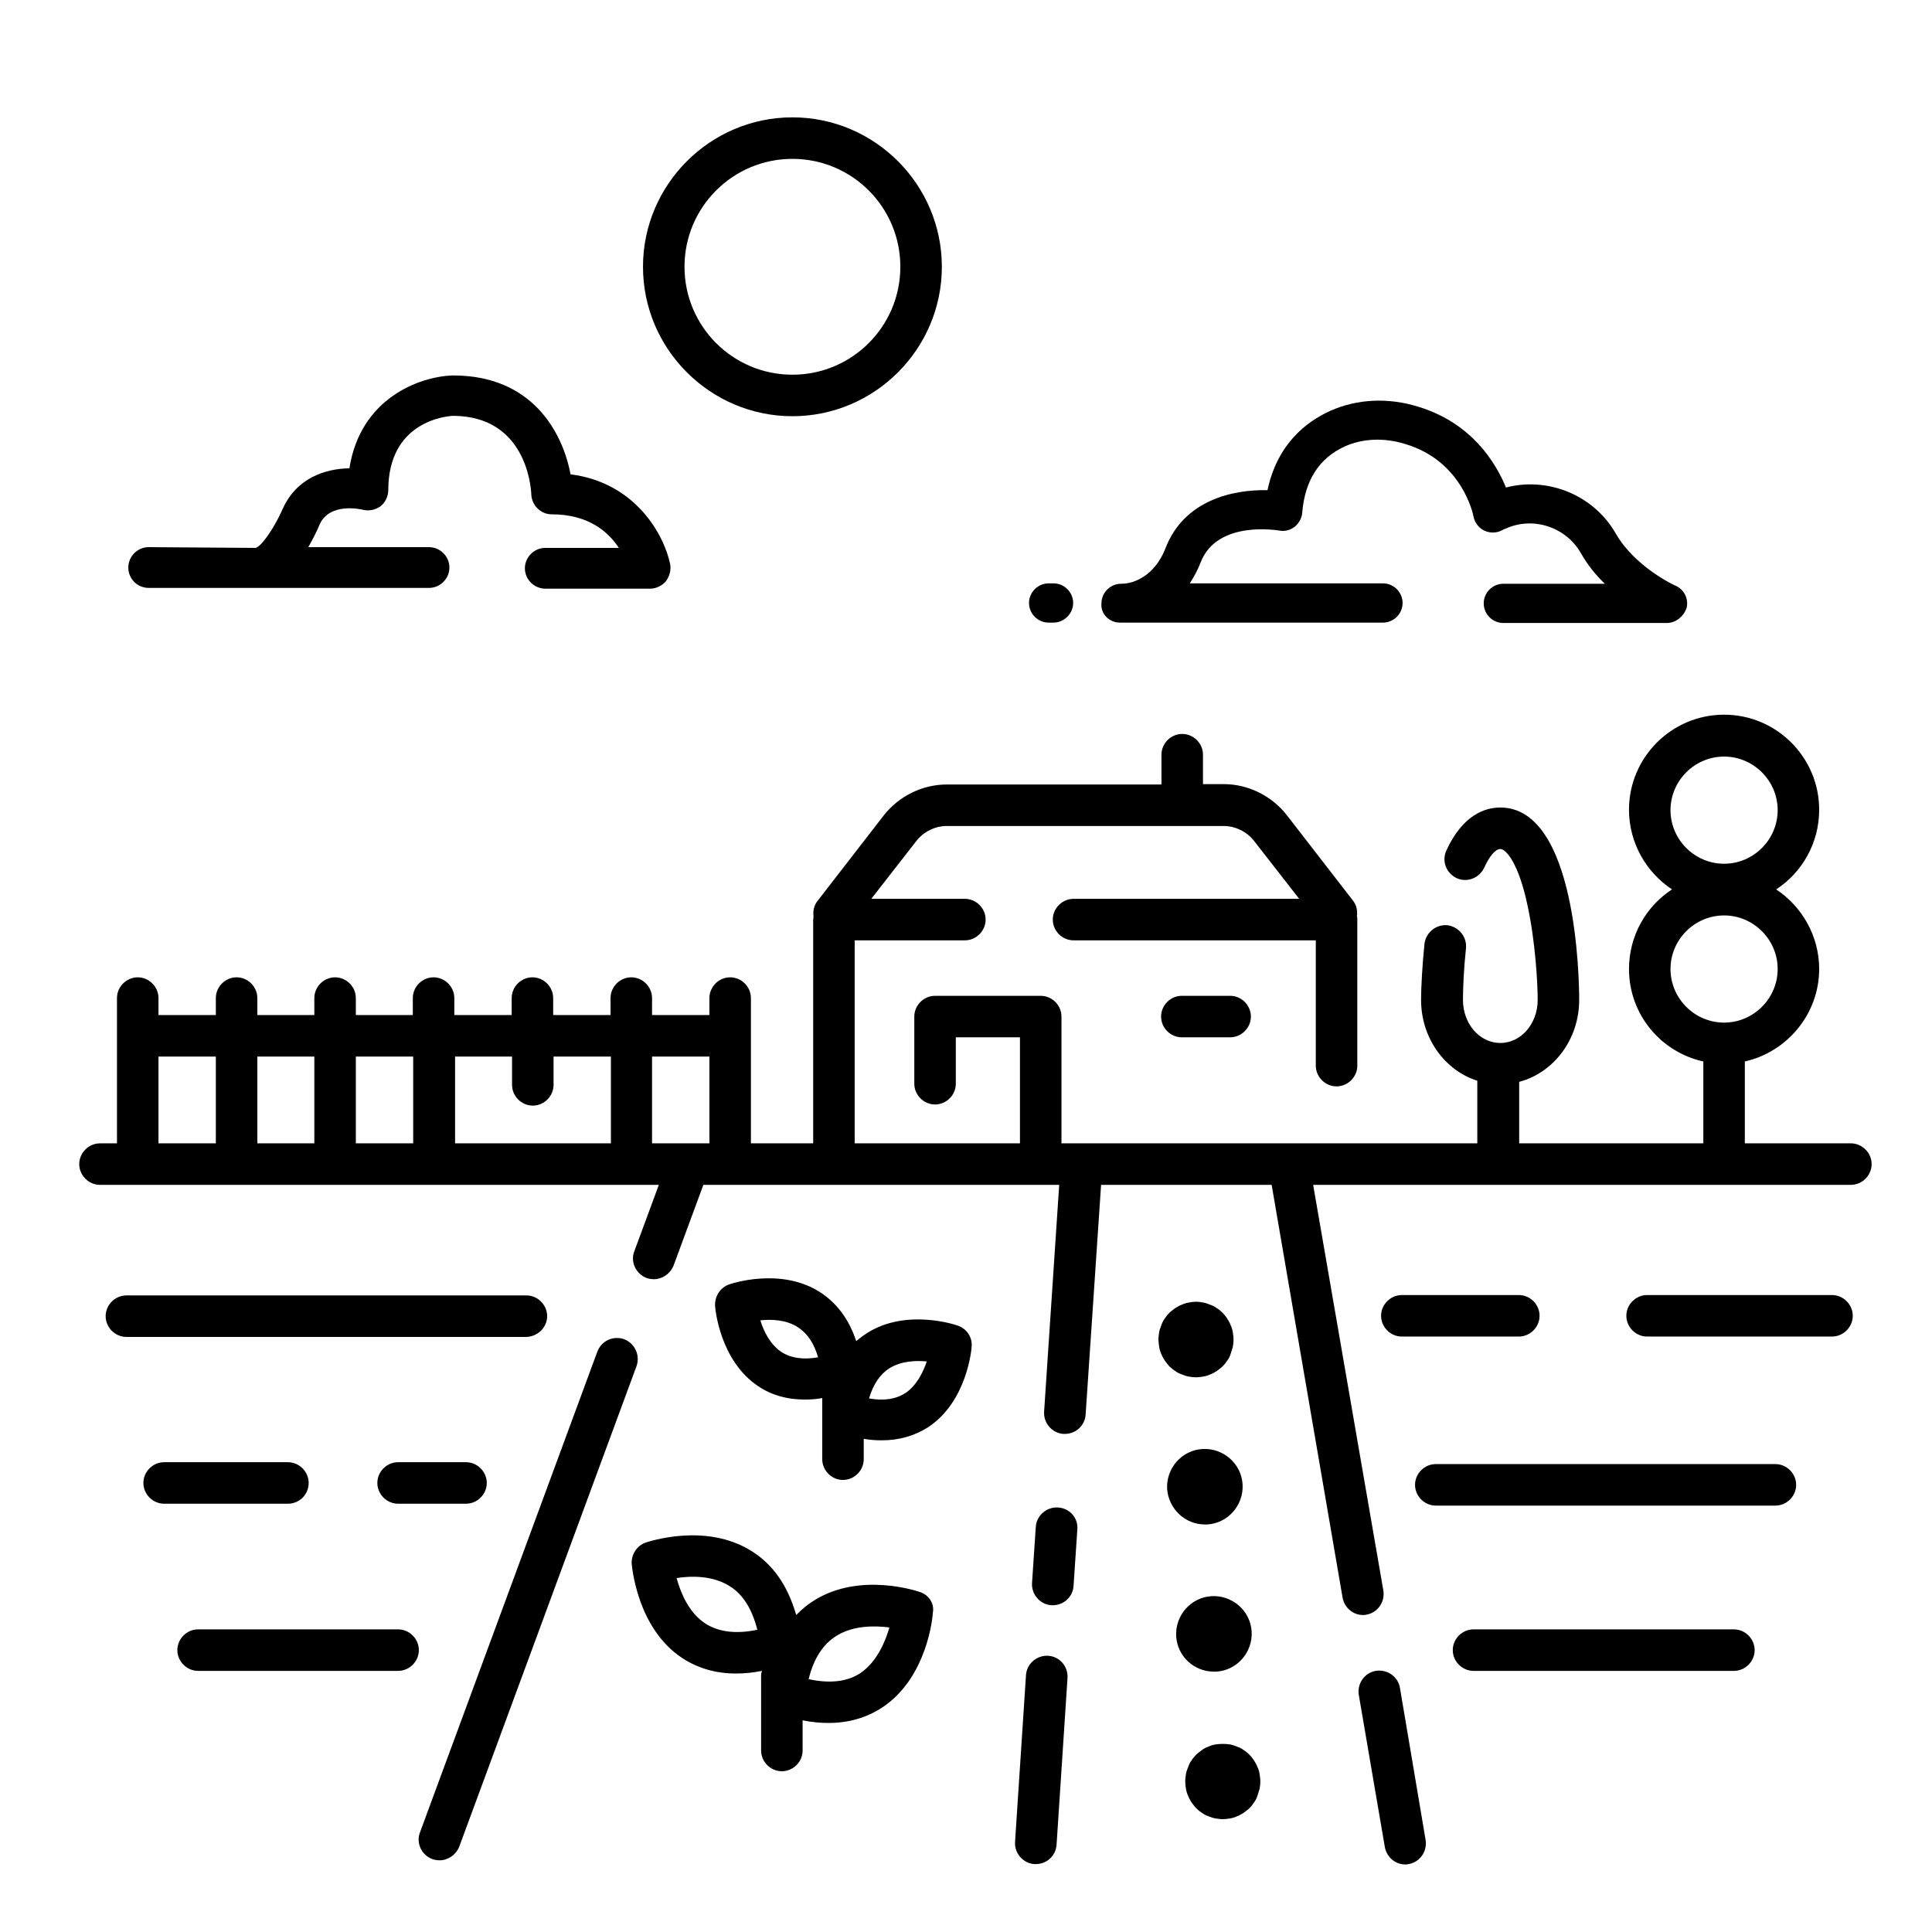 <svg height='300px' width='300px'  fill="#000000" xmlns="http://www.w3.org/2000/svg" xmlns:xlink="http://www.w3.org/1999/xlink" version="1.1" x="0px" y="0px" viewBox="0 0 512 512" style="enable-background:new 0 0 512 512;" xml:space="preserve">
<g>
	<path d="M210,110.3c21.8,0,39.6-17.8,39.6-39.6c0-21.8-17.8-39.6-39.6-39.6c-21.8,0-39.6,17.8-39.6,39.6
		C170.4,92.5,188.2,110.3,210,110.3z M210,42.1c15.8,0,28.6,12.8,28.6,28.6c0,15.8-12.8,28.6-28.6,28.6c-15.8,0-28.6-12.8-28.6-28.6
		C181.4,54.9,194.2,42.1,210,42.1z"/>
	<path d="M296.8,165h69.7c2.8,0,5.2-2.3,5.2-5.2c0-2.8-2.3-5.2-5.2-5.2h-51.2c1.1-1.7,2.1-3.5,2.9-5.6c4.4-11.3,20.6-8.4,20.8-8.4
		c1.5,0.3,2.9-0.1,4.1-1c1.1-0.9,1.9-2.3,2-3.7c0.7-8.6,4.5-14.5,11.3-17.6c4.7-2.1,10.4-2.4,16.1-0.6c15,4.5,17.9,18.6,18,19.2
		c0.3,1.6,1.4,3,2.8,3.7c1.5,0.7,3.2,0.7,4.6,0c0.4-0.2,0.7-0.4,1.1-0.5c7.2-3.3,15.9-0.5,19.9,6.4c1.8,3.2,4,5.9,6.4,8.2h-26.9
		c-2.8,0-5.2,2.3-5.2,5.2c0,2.8,2.3,5.2,5.2,5.2h43.3c2.4,0,4.5-1.7,5.3-4.1c0.5-2.4-0.7-4.8-3-5.8c-0.1,0-10.7-4.9-15.8-13.8
		c-5.9-10.3-18.1-15.1-29.1-12.2c-2.7-6.6-9.1-17.1-23.2-21.4c-8-2.5-16.3-2.1-23.4,1.1c-6.4,2.9-14,8.8-16.6,21
		c-9.3-0.2-22.1,2.7-27,15.3c-0.9,2.4-2.7,5.6-5.8,7.6c-2,1.3-4,1.9-6,1.9c-2.8,0-5.2,2.3-5.2,5.2C291.6,162.6,293.9,165,296.8,165z
		"/>
	<path d="M277.9,165h1.3c2.8,0,5.2-2.4,5.2-5.2c0-2.8-2.3-5.2-5.2-5.2h-1.3c-2.8,0-5.2,2.3-5.2,5.2C272.7,162.6,275,165,277.9,165z"
		/>
	<path d="M39.4,155.8h28.3h46c3,0,5.4-2.5,5.4-5.4c0-3-2.5-5.4-5.4-5.4h-32c1.4-2.5,2.5-4.7,3-6c2.7-6,11.1-4,11.5-3.9
		c1.6,0.4,3.3,0,4.6-0.9c1.3-1,2.1-2.7,2.1-4.3c0-18.1,15.1-19.6,17.2-19.7c19.2,0.1,20.6,18.6,20.7,20.8c0.1,2.9,2.5,5.3,5.4,5.3
		c9.7,0,15,4.6,17.8,8.9h-19.5c-3,0-5.4,2.5-5.4,5.4c0,3,2.5,5.4,5.4,5.4h27.8c1.6,0,3.2-0.8,4.2-2c0.9-1.2,1.4-2.9,1.1-4.5
		c-1.6-7.7-9.1-21.6-26.4-23.8c-2.1-11.1-10.1-26.2-31.1-26.2c-0.1,0-0.1,0-0.2,0c-8.7,0.3-24.4,6-27.3,24.6
		c-6.3,0.1-14,2.5-17.7,10.8c-2,4.6-5.4,9.7-7.1,10.3L39.4,145c-3,0-5.4,2.5-5.4,5.4C34,153.4,36.4,155.8,39.4,155.8z"/>
	<path d="M490.5,303h-28.1v-21.7c11.2-2.5,19.7-12.6,19.7-24.5c0-8.8-4.6-16.6-11.4-21.1c6.9-4.5,11.4-12.3,11.4-21.1
		c0-13.9-11.3-25.2-25.2-25.2s-25.2,11.3-25.2,25.2c0,8.8,4.6,16.6,11.4,21.1c-6.9,4.5-11.4,12.3-11.4,21.1c0,12,8.4,22,19.7,24.5
		V303h-48.8v-16.3c9.1-2.4,15.9-11.2,15.9-21.7c0-5.2-0.6-51-20.9-51c-4.1,0-10,2-14.3,11.4c-1.3,2.8,0,6,2.7,7.3
		c2.8,1.3,6,0,7.3-2.7c1.4-3.1,3-5,4.3-5c1.6,0,4.9,4,7.2,14.9c2.1,9.7,2.7,20.6,2.7,25.1c0,6.3-4.4,11.4-9.9,11.4
		s-9.9-5.1-9.9-11.4c0-3,0.2-8.1,0.8-13.7c0.3-3-1.9-5.7-4.9-6.1c-3-0.3-5.7,1.9-6.1,4.9c-0.6,6-0.9,11.6-0.9,14.9
		c0,10.1,6.3,18.7,14.9,21.4V303H281.3v-33.6c0-3-2.5-5.5-5.5-5.5h-28c-3,0-5.5,2.5-5.5,5.5v17.8c0,3,2.5,5.5,5.5,5.5
		s5.5-2.5,5.5-5.5v-12.3h17V303h-43.8v-53.8h29.2c3,0,5.5-2.5,5.5-5.5s-2.5-5.5-5.5-5.5h-24.8l12-15.4c1.9-2.4,4.9-3.9,8-3.9h73.4
		c3.1,0,6.1,1.5,8,3.9l12,15.4h-59.8c-3,0-5.5,2.5-5.5,5.5s2.5,5.5,5.5,5.5h64.2v33.2c0,3,2.5,5.5,5.5,5.5s5.5-2.5,5.5-5.5v-38.7
		c0-0.3,0-0.6-0.1-0.9c0.2-1.4-0.1-3-1.1-4.2l-17.5-22.6c-4-5.1-10.2-8.2-16.7-8.2h-5.5V200c0-3-2.5-5.5-5.5-5.5s-5.5,2.5-5.5,5.5
		v7.9h-56.9c-6.5,0-12.7,3.1-16.7,8.2l-17.5,22.6c-1,1.2-1.3,2.8-1.1,4.2c0,0.3-0.1,0.6-0.1,0.9V303H199v-38.5c0-3-2.5-5.5-5.5-5.5
		s-5.5,2.5-5.5,5.5v4.5h-15.2v-4.5c0-3-2.5-5.5-5.5-5.5s-5.5,2.5-5.5,5.5v4.5h-15.2v-4.5c0-3-2.5-5.5-5.5-5.5s-5.5,2.5-5.5,5.5v4.5
		h-15.2v-4.5c0-3-2.5-5.5-5.5-5.5s-5.5,2.5-5.5,5.5v4.5H94.3v-4.5c0-3-2.5-5.5-5.5-5.5s-5.5,2.5-5.5,5.5v4.5H68.2v-4.5
		c0-3-2.5-5.5-5.5-5.5s-5.5,2.5-5.5,5.5v4.5H42v-4.5c0-3-2.5-5.5-5.5-5.5s-5.5,2.5-5.5,5.5V303h-4.5c-3,0-5.5,2.5-5.5,5.5
		s2.5,5.5,5.5,5.5h148.1l-6.5,17.6c-1.1,2.8,0.4,6,3.3,7.1c0.6,0.2,1.3,0.3,1.9,0.3c2.2,0,4.3-1.4,5.2-3.6l7.9-21.4h94.3l-4,60.1
		c-0.2,3,2.1,5.7,5.1,5.9c0.1,0,0.2,0,0.4,0c2.9,0,5.3-2.2,5.5-5.1l4.1-60.9h45.2l18.8,109.4c0.5,2.7,2.8,4.6,5.4,4.6
		c0.3,0,0.6,0,0.9-0.1c3-0.5,5-3.4,4.5-6.4L348,314h142.5c3,0,5.5-2.5,5.5-5.5S493.5,303,490.5,303z M456.9,200.5
		c7.8,0,14.2,6.4,14.2,14.2s-6.4,14.2-14.2,14.2s-14.2-6.4-14.2-14.2S449.1,200.5,456.9,200.5z M442.7,256.8
		c0-7.8,6.4-14.2,14.2-14.2s14.2,6.4,14.2,14.2c0,7.8-6.4,14.2-14.2,14.2S442.7,264.6,442.7,256.8z M188,280v23h-15.2v-23H188z
		 M135.7,280v7.5c0,3,2.5,5.5,5.5,5.5s5.5-2.5,5.5-5.5V280h15.2v23h-41.3v-23H135.7z M109.5,280v23H94.3v-23H109.5z M83.3,280v23
		H68.2v-23H83.3z M42,280h15.2v23H42V280z"/>
	<path d="M165.4,354.9c-2.9-1-6,0.4-7.1,3.3l-47,127.4c-1.1,2.8,0.4,6,3.3,7.1c0.6,0.2,1.3,0.3,1.9,0.3c2.2,0,4.3-1.4,5.2-3.6
		l47-127.4C169.7,359.1,168.2,356,165.4,354.9z"/>
	<path d="M145,348.8c0-3-2.5-5.5-5.5-5.5h-106c-3,0-5.5,2.5-5.5,5.5s2.5,5.5,5.5,5.5h106C142.5,354.2,145,351.8,145,348.8z"/>
	<path d="M81.8,393c0-3-2.5-5.5-5.5-5.5H43.5c-3,0-5.5,2.5-5.5,5.5s2.5,5.5,5.5,5.5h32.8C79.4,398.5,81.8,396,81.8,393z"/>
	<path d="M105.5,387.5c-3,0-5.5,2.5-5.5,5.5s2.5,5.5,5.5,5.5h18c3,0,5.5-2.5,5.5-5.5s-2.5-5.5-5.5-5.5H105.5z"/>
	<path d="M105.5,431.8h-53c-3,0-5.5,2.5-5.5,5.5s2.5,5.5,5.5,5.5h53c3,0,5.5-2.5,5.5-5.5S108.5,431.8,105.5,431.8z"/>
	<path d="M277.8,438.8c-3-0.2-5.7,2.1-5.9,5.1l-2.9,44.2c-0.2,3,2.1,5.7,5.1,5.9c0.1,0,0.2,0,0.4,0c2.9,0,5.3-2.2,5.5-5.1l2.9-44.2
		C283.1,441.6,280.8,439,277.8,438.8z"/>
	<path d="M280.4,399.5c-3-0.2-5.7,2.1-5.9,5.1l-1,14.9c-0.2,3,2.1,5.7,5.1,5.9c0.1,0,0.2,0,0.4,0c2.9,0,5.3-2.2,5.5-5.1l1-14.9
		C285.8,402.3,283.5,399.7,280.4,399.5z"/>
	<path d="M371,447.3c-0.5-3-3.4-5-6.4-4.5c-3,0.5-5,3.4-4.5,6.4l6.9,40.3c0.5,2.7,2.8,4.6,5.4,4.6c0.3,0,0.6,0,0.9-0.1
		c3-0.5,5-3.4,4.5-6.4L371,447.3z"/>
	<path d="M485.5,343.2h-49c-3,0-5.5,2.5-5.5,5.5s2.5,5.5,5.5,5.5h49c3,0,5.5-2.5,5.5-5.5S488.5,343.2,485.5,343.2z"/>
	<path d="M402.5,354.2c3,0,5.5-2.5,5.5-5.5s-2.5-5.5-5.5-5.5h-31c-3,0-5.5,2.5-5.5,5.5s2.5,5.5,5.5,5.5H402.5z"/>
	<path d="M470.5,388h-90c-3,0-5.5,2.5-5.5,5.5s2.5,5.5,5.5,5.5h90c3,0,5.5-2.5,5.5-5.5S473.5,388,470.5,388z"/>
	<path d="M459.5,431.8h-69c-3,0-5.5,2.5-5.5,5.5s2.5,5.5,5.5,5.5h69c3,0,5.5-2.5,5.5-5.5S462.5,431.8,459.5,431.8z"/>
	<path d="M253.8,351.3c-0.5-0.2-13.5-4.6-23.9,1.9c-1.1,0.7-2,1.4-3,2.2c-1.9-5.8-5.2-10.2-9.8-13.1c-10.4-6.5-23.4-2.1-23.9-1.9
		c-2.3,0.8-3.8,3.1-3.7,5.6c0,0.6,1.2,14.6,11.5,21.4c3.6,2.4,7.7,3.5,12.3,3.5c1.5,0,3-0.1,4.6-0.4v16.2c0,3,2.5,5.5,5.5,5.5
		s5.5-2.5,5.5-5.5v-5.4c1.6,0.3,3.2,0.4,4.8,0.4c4.6,0,8.7-1.2,12.3-3.5c10.3-6.8,11.5-20.8,11.5-21.4
		C257.7,354.4,256.2,352.1,253.8,351.3z M207.1,358.3c-2.9-1.9-4.7-5.4-5.6-8.4c2.9-0.3,6.8-0.2,9.9,1.8c2.5,1.6,4.3,4.2,5.4,8
		C212.8,360.4,209.6,359.9,207.1,358.3z M239.9,369.2c-2.5,1.6-5.7,2.1-9.6,1.4c1.1-3.7,2.9-6.4,5.4-8c3.1-1.9,6.9-2.1,9.9-1.8
		C244.6,363.8,242.8,367.3,239.9,369.2z"/>
	<path d="M243.8,421.9c-0.6-0.2-15.8-5.4-28,2.2c-1.8,1.1-3.3,2.4-4.8,3.9c-2.2-7.7-6.1-13.4-11.9-17c-12.2-7.6-27.3-2.4-28-2.2
		c-2.3,0.8-3.8,3.1-3.7,5.6c0.1,0.7,1.4,17.1,13.4,25c4.1,2.7,8.9,4.1,14.2,4.1c2.2,0,4.5-0.2,6.9-0.7c-0.1,0.4-0.2,0.9-0.2,1.4
		v19.7c0,3,2.5,5.5,5.5,5.5s5.5-2.5,5.5-5.5v-8c2.4,0.5,4.7,0.7,6.9,0.7c5.3,0,10.1-1.4,14.2-4.1c12-7.9,13.4-24.3,13.4-25
		C247.7,425,246.2,422.7,243.8,421.9z M187,430.3c-4.5-2.9-6.6-8.2-7.7-12.1c3.9-0.6,9.5-0.7,14,2.1c3.6,2.2,6,6.1,7.4,11.6
		C195.1,433.1,190.5,432.5,187,430.3z M228,443.4c-3.5,2.3-8.1,2.8-13.7,1.6c1.3-5.4,3.8-9.3,7.4-11.5c4.5-2.8,10.2-2.7,14-2.2
		C234.6,435.1,232.4,440.4,228,443.4z"/>
	<path d="M311.4,363.3c0.5,0.4,1.1,0.7,1.7,0.9c0.6,0.2,1.2,0.5,1.9,0.6c0.6,0.1,1.3,0.2,2,0.2c0.6,0,1.3-0.1,1.9-0.2
		c0.6-0.1,1.3-0.3,1.9-0.6c0.6-0.2,1.2-0.6,1.7-0.9c0.5-0.4,1.1-0.8,1.5-1.2c0.5-0.5,0.9-1,1.2-1.5c0.4-0.5,0.7-1.1,0.9-1.7
		c0.2-0.6,0.4-1.2,0.6-1.9c0.1-0.6,0.2-1.3,0.2-2c0-0.7-0.1-1.3-0.2-2c-0.1-0.6-0.3-1.3-0.6-1.9c-0.2-0.6-0.6-1.2-0.9-1.7
		c-0.4-0.6-0.8-1.1-1.2-1.5s-1-0.9-1.5-1.2c-0.5-0.4-1.1-0.7-1.7-0.9c-0.6-0.2-1.2-0.5-1.9-0.6c-1.3-0.3-2.6-0.3-3.9,0
		c-0.6,0.1-1.3,0.3-1.9,0.6c-0.6,0.2-1.2,0.6-1.7,0.9c-0.5,0.4-1.1,0.8-1.5,1.2s-0.9,1-1.2,1.5c-0.4,0.5-0.7,1.1-0.9,1.7
		c-0.2,0.6-0.5,1.2-0.6,1.9c-0.1,0.6-0.2,1.3-0.2,2c0,0.6,0.1,1.3,0.2,2c0.1,0.6,0.3,1.3,0.6,1.9c0.2,0.6,0.6,1.2,0.9,1.7
		c0.4,0.5,0.8,1.1,1.2,1.5C310.4,362.5,310.9,363,311.4,363.3z"/>
	<path d="M321.7,443c0.2,0,0.4,0,0.6,0c5.5-0.3,9.7-5.1,9.4-10.6c-0.3-5.5-5.1-9.7-10.6-9.4s-9.7,5.1-9.4,10.6
		C312,438.9,316.4,443,321.7,443z"/>
	<path d="M319.3,404c0.2,0,0.4,0,0.6,0c5.5-0.3,9.7-5.1,9.4-10.6c-0.3-5.5-5.1-9.7-10.6-9.4c-5.5,0.3-9.7,5.1-9.4,10.6
		C309.7,399.9,314.1,404,319.3,404z"/>
	<path d="M333.2,468.2c-0.2-0.6-0.6-1.2-0.9-1.7c-0.4-0.6-0.8-1.1-1.2-1.5s-1-0.9-1.5-1.2c-0.5-0.4-1.1-0.7-1.7-0.9
		c-0.6-0.2-1.2-0.5-1.9-0.6c-1.3-0.2-2.6-0.2-3.9,0c-0.6,0.1-1.3,0.3-1.9,0.6c-0.6,0.2-1.2,0.5-1.7,0.9c-0.5,0.4-1.1,0.8-1.5,1.2
		s-0.9,1-1.2,1.5c-0.4,0.5-0.7,1.1-0.9,1.7c-0.2,0.6-0.5,1.2-0.6,1.9c-0.1,0.6-0.2,1.3-0.2,2c0,0.6,0.1,1.3,0.2,2
		c0.1,0.6,0.3,1.3,0.6,1.9c0.2,0.6,0.6,1.2,0.9,1.7c0.4,0.5,0.8,1.1,1.2,1.5c0.5,0.5,1,0.9,1.5,1.2c0.5,0.4,1.1,0.7,1.7,0.9
		c0.6,0.2,1.2,0.5,1.9,0.6s1.3,0.2,2,0.2c0.6,0,1.3-0.1,1.9-0.2c0.6-0.1,1.3-0.3,1.9-0.6c0.6-0.2,1.2-0.6,1.7-0.9
		c0.5-0.4,1.1-0.8,1.5-1.2c0.5-0.5,0.9-1,1.2-1.5c0.4-0.5,0.7-1.1,0.9-1.7c0.2-0.6,0.4-1.2,0.6-1.9c0.1-0.6,0.2-1.3,0.2-2
		c0-0.7-0.1-1.3-0.2-2C333.7,469.4,333.5,468.8,333.2,468.2z"/>
	<path d="M313.2,263.9c-3,0-5.5,2.5-5.5,5.5s2.5,5.5,5.5,5.5H326c3,0,5.5-2.5,5.5-5.5s-2.5-5.5-5.5-5.5H313.2z"/>
</g>
</svg>